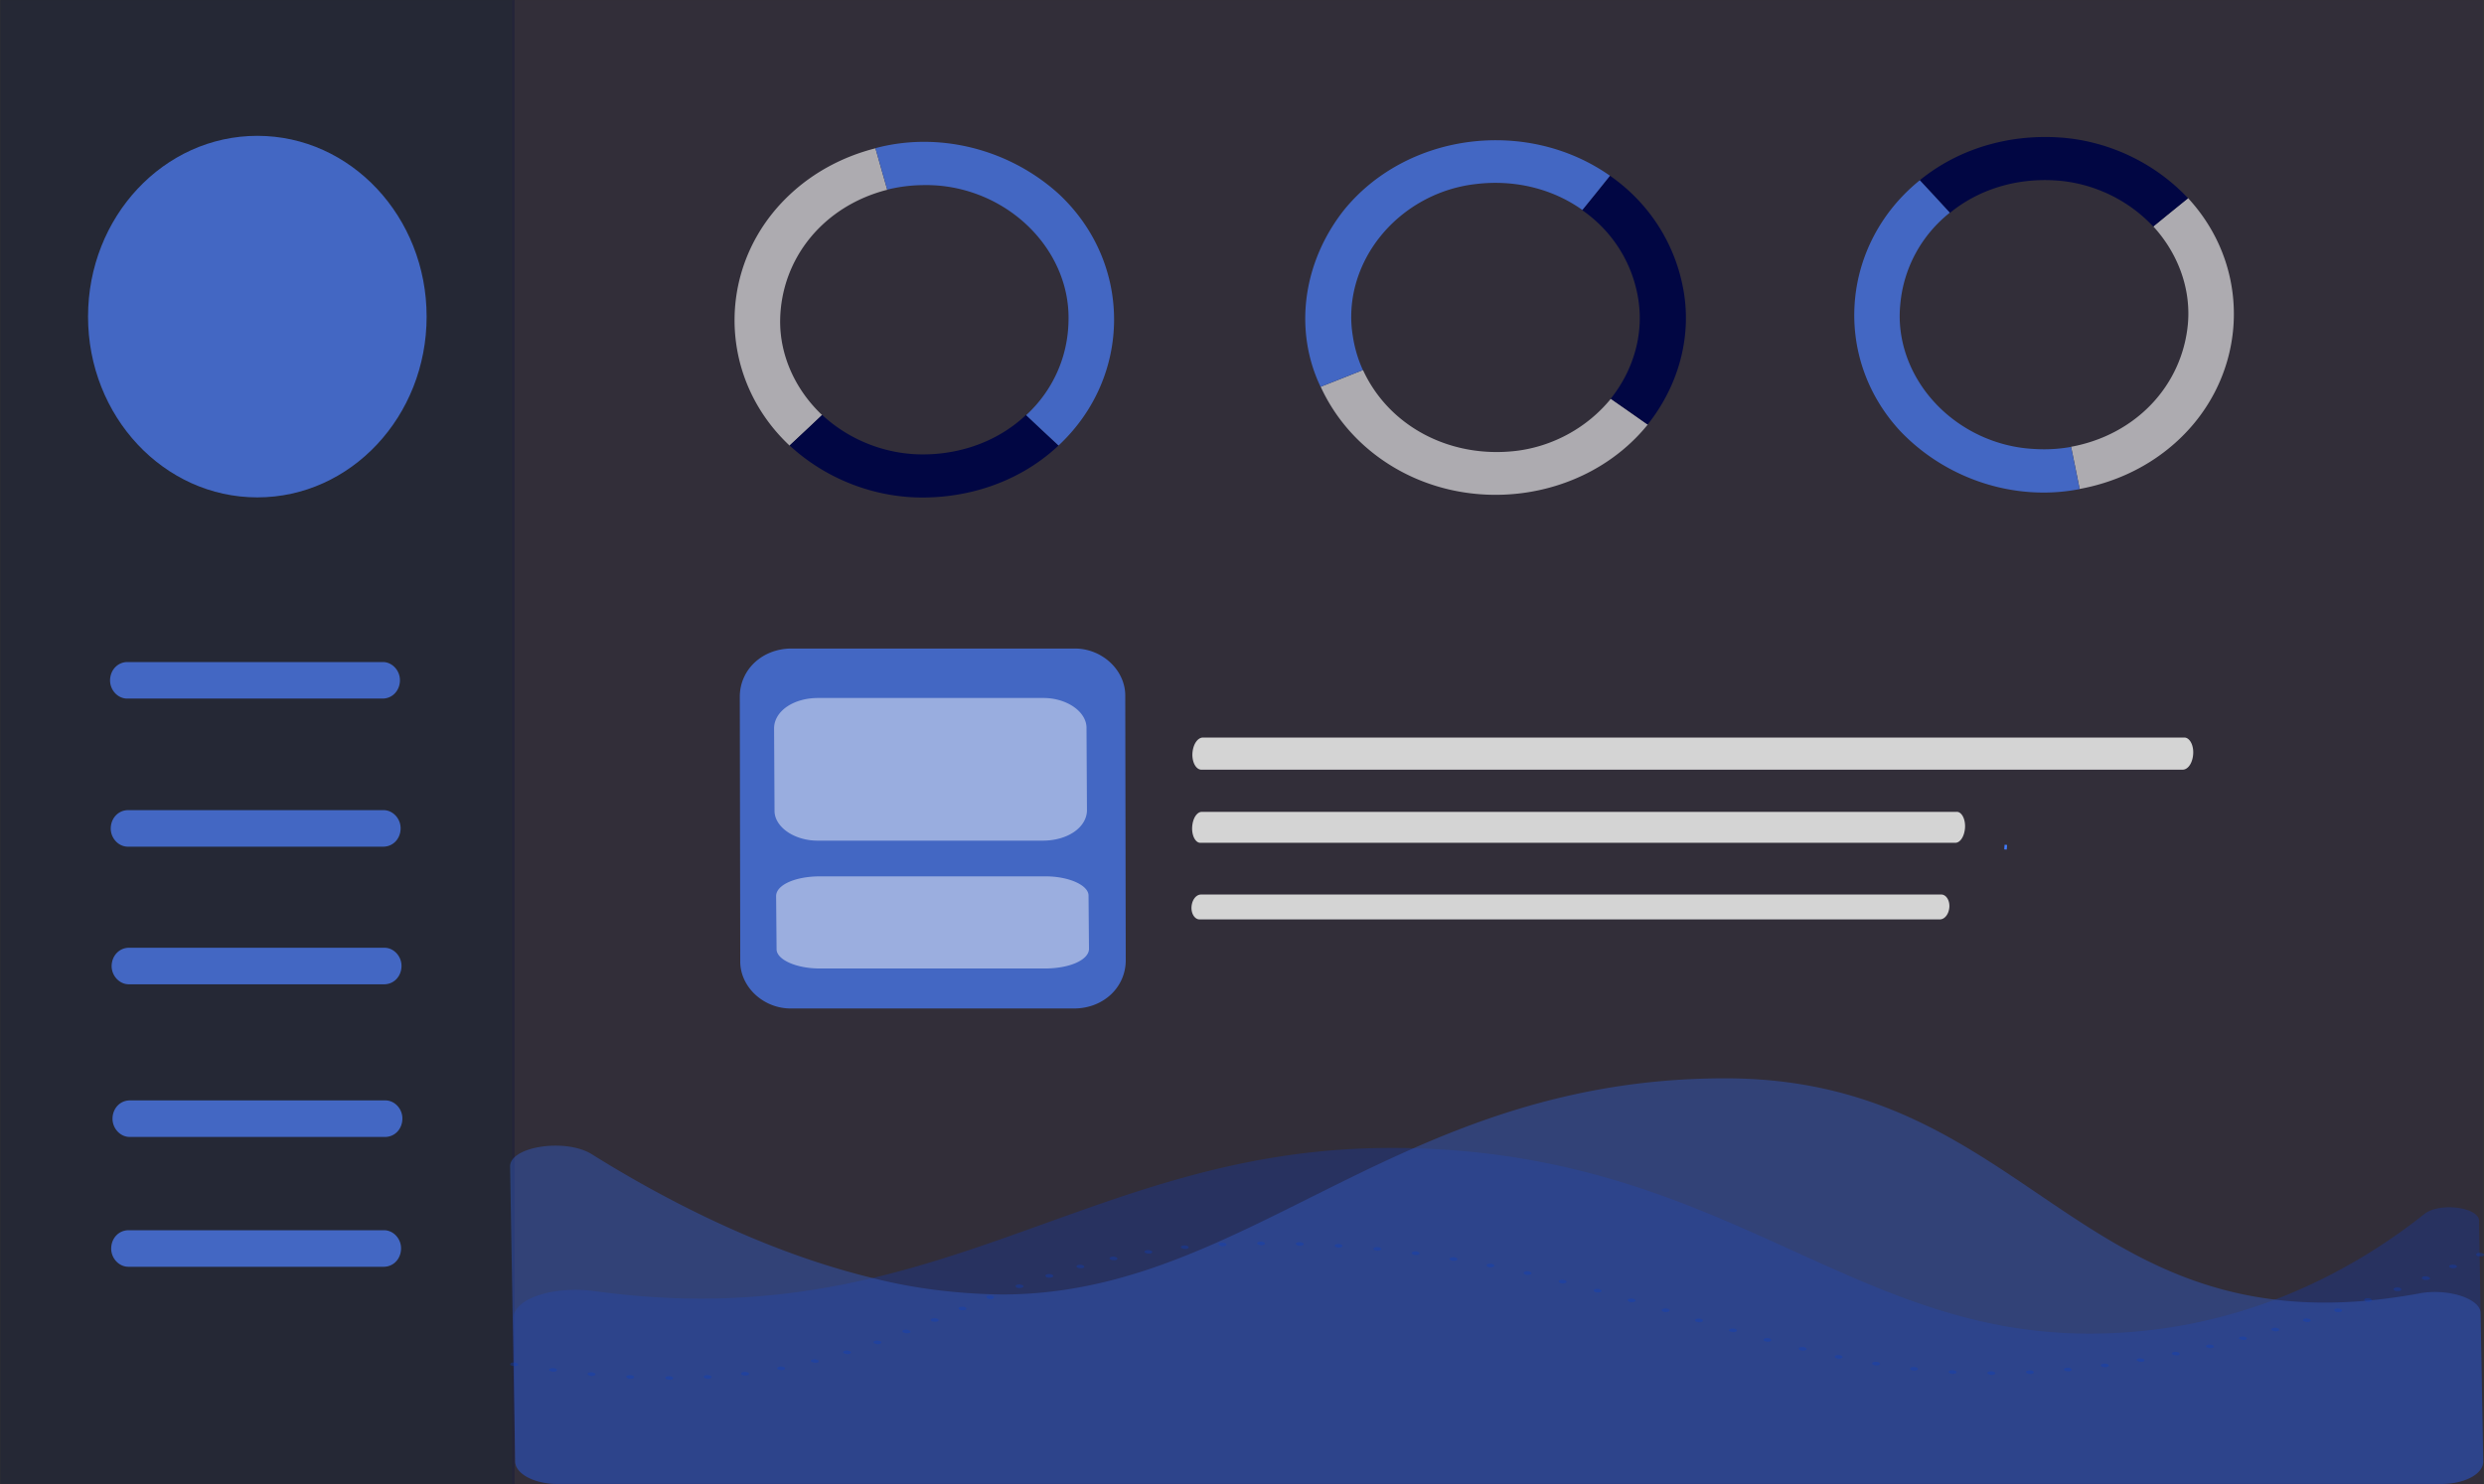 <?xml version="1.0" encoding="UTF-8" standalone="no"?>
<svg
   width="435.029"
   height="259.994"
   viewBox="0 0 435.029 259.994"
   fill="none"
   version="1.1"
   id="svg265"
   sodipodi:docname="mockup1-screen.svg"
   inkscape:version="1.1.1 (3bf5ae0d25, 2021-09-20)"
   xmlns:inkscape="http://www.inkscape.org/namespaces/inkscape"
   xmlns:sodipodi="http://sodipodi.sourceforge.net/DTD/sodipodi-0.dtd"
   xmlns="http://www.w3.org/2000/svg"
   xmlns:svg="http://www.w3.org/2000/svg">
  <rect x="0" y="0" width="435.029" height="259.994" fill="#333333" stroke="none"/>
  <sodipodi:namedview
     id="namedview267"
     pagecolor="#505050"
     bordercolor="#eeeeee"
     borderopacity="1"
     inkscape:pageshadow="0"
     inkscape:pageopacity="0"
     inkscape:pagecheckerboard="0"
     showgrid="false"
     fit-margin-top="0"
     fit-margin-left="0"
     fit-margin-right="0"
     fit-margin-bottom="0"
     inkscape:zoom="1.8971963"
     inkscape:cx="95.667486"
     inkscape:cy="79.854678"
     inkscape:window-width="1920"
     inkscape:window-height="991"
     inkscape:window-x="-9"
     inkscape:window-y="-9"
     inkscape:window-maximized="1"
     inkscape:current-layer="freepik--Screen--inject-39"
     inkscape:snap-global="false"
     inkscape:snap-bbox="true"
     inkscape:bbox-paths="true"
     inkscape:bbox-nodes="true"
     inkscape:snap-bbox-edge-midpoints="true"
     inkscape:snap-bbox-midpoints="true"
     inkscape:snap-intersection-paths="true" />
  <g
     clip-path="url(#clip0)"
     id="g173"
     transform="translate(-107.738,-71.691)">
    <mask
       id="mask0"
       mask-type="alpha"
       maskUnits="userSpaceOnUse"
       x="140"
       y="-3"
       width="565"
       height="428">
      <path
         d="m 140,-3 h 557.241 c 3.781,0 6.846,3.065 6.846,6.846 V 418.154 c 0,3.781 -3.065,6.846 -6.846,6.846 H 140 Z"
         fill="#1a164a"
         id="path86" />
    </mask>
    <g
       id="g1684"
       transform="matrix(1.855,0,0,1.855,-284.355,-182.151)">
      <g
         id="freepik--Shadow--inject-39"
         transform="matrix(0.539,0,0,0.539,149.922,121.548)">
        <ellipse
           id="freepik--path--inject-39"
           cx="250"
           cy="416.24"
           rx="193.89"
           ry="11.32"
           style="fill:#f5f5f5" />
      </g>
      <g
         id="freepik--Screen--inject-39"
         transform="matrix(0.539,0,0,0.539,230.062,89.151)">
        <path
           d="m 238.272,460.743 h -21.62 a 2.1,2.1 0 0 1 -2.12,-2.28 v 0 a 2.5,2.5 0 0 1 2.44,-2.28 h 21.63 a 2.11,2.11 0 0 1 2.12,2.28 v 0 a 2.49,2.49 0 0 1 -2.45,2.28 z"
           style="opacity:0.8;fill:#ffffff"
           id="path1083" />
        <rect
           style="opacity:0.128;fill:#2c0e61;fill-opacity:1;stroke:none;stroke-width:9.167;stroke-linecap:round;stroke-linejoin:round"
           id="rect6584"
           width="345.232"
           height="259.994"
           x="55.017"
           y="88.489" />
        <rect
           style="opacity:0.324;fill:#081038;fill-opacity:1;stroke:none;stroke-width:7.624;stroke-linecap:round;stroke-linejoin:round"
           id="rect6710"
           width="90.085"
           height="259.994"
           x="-34.618"
           y="88.489" />
        <path
           d="m 153.608,265.178 h -49.707 a 8.331,7.527 23.082 0 1 -8.918,-8.276 l -0.076,-46.514 a 9.918,8.961 23.082 0 1 8.891,-8.276 h 49.718 a 8.331,7.527 23.082 0 1 8.906,8.276 l 0.084,46.472 a 9.907,8.951 23.082 0 1 -8.899,8.318 z"
           style="opacity:1;fill:#4367c3;fill-opacity:1;stroke-width:1.07"
           id="path1061" />
        <path
           d="m 148.07,235.771 h -39.476 a 7.024,4.833 5.527 0 1 -7.603,-5.28 l -0.081,-14.444 a 8.331,5.732 5.527 0 1 7.573,-5.27 h 39.549 a 7.024,4.833 5.527 0 1 7.602,5.27 l 0.081,14.444 a 8.36,5.752 5.527 0 1 -7.644,5.28 z"
           style="opacity:0.459;fill:#ffffff;stroke-width:1.204"
           id="path1071" />
        <path
           d="m 148.428,258.171 h -39.476 a 7.012,3.127 2.343 0 1 -7.604,-3.41 l -0.081,-9.329 a 8.316,3.709 2.343 0 1 7.573,-3.404 h 39.549 a 7.012,3.127 2.343 0 1 7.602,3.404 l 0.081,9.329 a 8.345,3.722 2.343 0 1 -7.644,3.41 z"
           style="opacity:0.468;fill:#ffffff;stroke-width:0.968"
           id="path1071-2" />
        <path
           d="m 32.519,236.827 h -44.782 a 2.997,2.714 64.79 0 1 -3.015,-3.2 v 0 a 3.567,3.231 64.79 0 1 2.99,-3.2 h 44.782 a 2.997,2.714 64.79 0 1 3.002,3.2 v 0 a 3.553,3.218 64.79 0 1 -2.977,3.2 z"
           style="opacity:1;fill:#4367c3;fill-opacity:1;stroke-width:1.358"
           id="path1073" />
        <path
           d="m 32.674,260.939 h -44.782 a 3.011,2.727 64.79 0 1 -3.015,-3.2 v 0 a 3.567,3.231 64.79 0 1 2.99,-3.2 h 44.782 a 2.997,2.714 64.79 0 1 3.002,3.2 v 0 a 3.553,3.218 64.79 0 1 -2.977,3.2 z"
           style="opacity:1;fill:#4367c3;fill-opacity:1;stroke-width:1.358"
           id="path1077" />
        <path
           d="m 32.828,287.686 h -44.782 a 3.011,2.727 64.79 0 1 -3.015,-3.2 v 0 a 3.553,3.218 64.79 0 1 2.99,-3.2 h 44.782 a 2.982,2.701 64.79 0 1 3.002,3.2 v 0 a 3.553,3.218 64.79 0 1 -2.977,3.2 z"
           style="opacity:1;fill:#4367c3;fill-opacity:1;stroke-width:1.358"
           id="path1081" />
        <path
           d="m 32.595,310.433 h -44.782 a 3.011,2.727 64.79 0 1 -3.015,-3.2 v 0 a 3.553,3.218 64.79 0 1 2.99,-3.2 h 44.782 a 2.982,2.701 64.79 0 1 3.002,3.2 v 0 a 3.553,3.218 64.79 0 1 -2.977,3.2 z"
           style="fill:#4367c3;fill-opacity:1;stroke-width:1.358"
           id="path1081-7" />
        <path
           d="m 106.361,163.997 v 0 l 2.971,-2.784 a 23.867,21.618 22.456 0 1 -7.358,-16.669 28.129,25.479 22.456 0 1 18.762,-22.811 l -1.088,-3.8 v 0 l -0.981,-3.469 a 37.097,33.602 22.456 0 0 -14.949,8.064 c -12.947,12.074 -12.972,31.947 -0.084,44.032 z"
           style="fill:#ffffff;fill-opacity:0.6;stroke-width:1.143"
           id="path1103" />
        <path
           d="m 150.739,166.537 -3.368,-3.159 v 0 l -2.316,-2.209 a 27.469,24.881 22.456 0 1 -17.871,6.926 23.783,21.542 22.456 0 1 -17.855,-6.915 l -2.328,2.209 v 0 l -3.369,3.148 a 31.502,28.535 22.456 0 0 23.539,9.114 36.365,32.939 22.456 0 0 23.569,-9.114 z"
           style="fill:#010643;fill-opacity:1;stroke-width:1.143"
           id="path1105" />
        <path
           d="m 150.739,166.537 c 12.935,-12.085 12.971,-31.958 0.084,-44.032 a 32.259,29.22 22.456 0 0 -32.158,-8.064 l 1.22,4.297 v 0 l 0.849,2.972 a 26.412,23.924 22.456 0 1 6.535,-0.795 23.567,21.347 22.456 0 1 25.216,23.629 27.613,25.011 22.456 0 1 -7.426,16.681 l 2.975,2.795 v 0 z"
           style="fill:#4367c3;fill-opacity:1;stroke-width:1.143"
           id="path1107" />
        <path
           d="m 250.85,160.7 v 0 l -3.365,-2.36 a 21.816,23.651 62.304 0 1 -16.627,9.144 25.711,27.874 62.304 0 1 -26.792,-14.169 l -3.873,1.539 v 0 l -3.537,1.393 a 33.909,36.761 62.304 0 0 10.636,12.706 c 14.603,10.292 35.658,7.531 46.655,-6.089 z"
           style="fill:#ffffff;fill-opacity:0.6;stroke-width:1.143"
           id="path1103-8" />
        <path
           d="m 247.326,119.272 -2.875,3.56 v 0 l -2.016,2.453 a 25.108,27.22 62.304 0 1 9.84,15.569 21.739,23.568 62.304 0 1 -4.825,17.493 l 2.666,1.845 v 0 l 3.807,2.677 a 28.795,31.217 62.304 0 0 6.357,-23.062 33.239,36.036 62.304 0 0 -12.955,-20.537 z"
           style="fill:#010643;fill-opacity:1;stroke-width:1.143"
           id="path1105-3" />
        <path
           d="m 247.326,119.272 c -14.613,-10.278 -35.67,-7.529 -46.655,6.089 a 29.486,31.967 62.304 0 0 -4.038,30.892 l 4.381,-1.731 v 0 l 3.029,-1.202 a 24.142,26.173 62.304 0 1 -1.758,-5.937 21.541,23.354 62.304 0 1 21.498,-26.647 25.24,27.363 62.304 0 1 18.71,4.537 l 2.544,-3.145 v 0 z"
           style="fill:#4367c3;fill-opacity:1;stroke-width:1.143"
           id="path1107-8" />
        <path
           d="m 345.664,125.566 v 0 l -3.176,2.578 a 23.783,21.695 24.584 0 1 6.063,17.119 28.029,25.569 24.584 0 1 -20.46,21.498 l 0.794,3.863 v 0 l 0.713,3.525 a 36.966,33.721 24.584 0 0 15.528,-7.043 c 13.838,-11.177 15.385,-30.997 3.455,-43.914 z"
           style="fill:#ffffff;fill-opacity:0.6;stroke-width:1.143"
           id="path1103-2" />
        <path
           d="m 301.593,120.063 3.118,3.377 v 0 l 2.141,2.359 a 27.371,24.969 24.584 0 1 18.355,-5.713 23.699,21.619 24.584 0 1 17.28,8.092 l 2.491,-2.048 v 0 l 3.601,-2.915 a 31.391,28.636 24.584 0 0 -22.781,-10.665 36.236,33.056 24.584 0 0 -24.206,7.514 z"
           style="fill:#010643;fill-opacity:1;stroke-width:1.143"
           id="path1105-0" />
        <path
           d="m 301.593,120.063 c -13.827,11.189 -15.385,31.008 -3.455,43.914 a 32.145,29.323 24.584 0 0 31.459,10.195 l -0.888,-4.368 v 0 l -0.619,-3.021 a 26.319,24.009 24.584 0 1 -6.579,0.356 23.483,21.422 24.584 0 1 -23.342,-25.255 27.515,25.1 24.584 0 1 8.684,-16.141 l -2.753,-2.987 v 0 z"
           style="fill:#4367c3;fill-opacity:1;stroke-width:1.143"
           id="path1107-6" />
        <path
           d="m 389.979,301.181 c 2.605,-2.083 9.543,-1.207 9.576,1.198 l 0.694,42.169 c 0.033,2.166 -3.227,3.935 -7.331,3.935 H 62.941 c -4.004,0 -7.352,-1.769 -7.385,-3.935 l -0.31,-25.056 a 11.84,5.406 2.623 0 1 14.026,-4.82 c 19.059,2.663 34.726,1.097 48.96,-2.285 30.429,-7.234 54.262,-22.771 90.682,-22.771 1.401,0 2.783,0 4.134,0.055 54.437,1.502 76.27,32.484 118.235,32.484 12.413,0 23.3,-2.47 32.567,-5.981 11.232,-4.303 20.092,-10.174 26.129,-14.993 z"
           style="opacity:0.199;fill:#0046ff;fill-opacity:1;stroke-width:1.358"
           id="path1085" />
        <path
           d="m 399.818,318.551 0.472,25.996 c 0.033,2.166 -3.227,3.935 -7.331,3.935 H 62.941 c -4.004,0 -7.352,-1.769 -7.385,-3.935 l -0.887,-51.661 c -0.069,-3.539 9.745,-5.032 14.323,-2.166 11.801,7.372 29.647,16.947 49.1,21.665 a 46.534,21.249 2.623 0 0 22.784,2.903 c 26.669,0 46.848,-14.551 72.032,-25.618 15.43,-6.782 32.747,-12.256 54.591,-12.256 45.589,0 58.188,34.096 96.211,38.759 7.326,0.922 15.599,0.71 25.228,-1.041 a 7.417,3.387 2.623 0 1 10.88,3.419 z"
           style="opacity:0.488;fill:#3157b9;fill-opacity:1;stroke-width:1.358"
           id="path1087" />
        <g
           style="opacity:0.459;fill:#0a3dc3;fill-opacity:0.706"
           id="g1095"
           transform="matrix(2.002,0,0.159,0.922,-500.355,33.69)">
          <path
             d="m 425.91,298.18 a 0.37,0.37 0 0 1 -0.24,-0.1 0.26,0.26 0 0 1 -0.07,-0.11 0.31,0.31 0 0 1 0,-0.13 0.33,0.33 0 0 1 0.1,-0.24 0.34,0.34 0 0 1 0.48,0 0.31,0.31 0 0 1 0.1,0.24 0.59,0.59 0 0 1 0,0.13 0.44,0.44 0 0 1 -0.08,0.11 0.35,0.35 0 0 1 -0.29,0.1 z"
             style="fill:#0a3dc3;fill-opacity:0.706"
             id="path1089" />
          <path
             d="m 265.64,321.61 a 0.34,0.34 0 0 1 -0.34,-0.34 v 0 a 0.34,0.34 0 0 1 0.34,-0.33 v 0 a 0.34,0.34 0 0 1 0.34,0.34 v 0 a 0.35,0.35 0 0 1 -0.34,0.35 v 0 z m -3.43,-0.19 v 0 a 0.33,0.33 0 0 1 -0.31,-0.37 v 0 a 0.34,0.34 0 0 1 0.38,-0.3 v 0 a 0.34,0.34 0 0 1 0.3,0.37 v 0 a 0.35,0.35 0 0 1 -0.34,0.31 v 0 z m 6.47,-0.3 a 0.34,0.34 0 0 1 0.3,-0.38 v 0 a 0.34,0.34 0 0 1 0.38,0.3 v 0 a 0.34,0.34 0 0 1 -0.3,0.38 v 0 a 0.34,0.34 0 0 1 -0.38,-0.3 z m -9.85,-0.22 a 0.36,0.36 0 0 1 -0.27,-0.41 v 0 a 0.36,0.36 0 0 1 0.41,-0.27 v 0 a 0.36,0.36 0 0 1 0.27,0.41 v 0 a 0.35,0.35 0 0 1 -0.34,0.27 z m 13.19,-0.34 a 0.34,0.34 0 0 1 0.25,-0.42 v 0 a 0.35,0.35 0 0 1 0.41,0.25 v 0 a 0.35,0.35 0 0 1 -0.25,0.42 h -0.08 A 0.33,0.33 0 0 1 272,320.56 Z m 109.37,0.14 a 0.34,0.34 0 0 1 -0.34,-0.34 v 0 a 0.34,0.34 0 0 1 0.34,-0.34 v 0 a 0.34,0.34 0 0 1 0.34,0.34 v 0 a 0.34,0.34 0 0 1 -0.34,0.34 z m 3.05,-0.48 a 0.33,0.33 0 0 1 0.3,-0.37 v 0 a 0.33,0.33 0 0 1 0.38,0.3 v 0 a 0.35,0.35 0 0 1 -0.31,0.38 v 0 a 0.35,0.35 0 0 1 -0.37,-0.31 z m -6.47,0.27 a 0.33,0.33 0 0 1 -0.29,-0.38 v 0 a 0.34,0.34 0 0 1 0.38,-0.3 v 0 a 0.35,0.35 0 0 1 0.3,0.38 v 0 a 0.35,0.35 0 0 1 -0.34,0.31 v 0 z m -122.46,-0.41 a 0.34,0.34 0 0 1 -0.24,-0.42 v 0 a 0.36,0.36 0 0 1 0.43,-0.24 v 0 a 0.35,0.35 0 0 1 0.23,0.43 v 0 a 0.33,0.33 0 0 1 -0.33,0.24 h -0.09 z m 132.29,-0.33 a 0.33,0.33 0 0 1 0.27,-0.4 v 0 a 0.34,0.34 0 0 1 0.4,0.27 v 0 a 0.34,0.34 0 0 1 -0.27,0.4 h -0.06 a 0.35,0.35 0 0 1 -0.34,-0.27 z m -13.19,0.12 a 0.32,0.32 0 0 1 -0.25,-0.41 v 0 a 0.34,0.34 0 0 1 0.41,-0.25 v 0 a 0.34,0.34 0 0 1 0.25,0.41 v 0 a 0.34,0.34 0 0 1 -0.33,0.26 h -0.08 z m -99.35,-0.28 a 0.33,0.33 0 0 1 0.2,-0.44 v 0 a 0.34,0.34 0 0 1 0.44,0.19 v 0 a 0.34,0.34 0 0 1 -0.2,0.44 v 0 a 0.27,0.27 0 0 1 -0.12,0 v 0 a 0.35,0.35 0 0 1 -0.32,-0.19 z M 391.11,319 a 0.34,0.34 0 0 1 0.24,-0.43 v 0 a 0.34,0.34 0 0 1 0.42,0.24 v 0 a 0.34,0.34 0 0 1 -0.24,0.42 v 0 h -0.09 v 0 A 0.34,0.34 0 0 1 391.11,319 Z m -19.78,-0.12 v 0 a 0.34,0.34 0 0 1 -0.21,-0.43 v 0 a 0.35,0.35 0 0 1 0.44,-0.21 v 0 a 0.35,0.35 0 0 1 0.21,0.44 v 0 a 0.35,0.35 0 0 1 -0.33,0.22 v 0 a 0.2,0.2 0 0 1 -0.11,-0.02 z m -93,-0.64 a 0.34,0.34 0 0 1 0.15,-0.46 v 0 a 0.35,0.35 0 0 1 0.46,0.16 v 0 a 0.33,0.33 0 0 1 -0.15,0.45 v 0 a 0.29,0.29 0 0 1 -0.16,0 v 0 a 0.34,0.34 0 0 1 -0.26,-0.15 z m 116,-0.24 a 0.33,0.33 0 0 1 0.2,-0.43 v 0 a 0.35,0.35 0 0 1 0.43,0.21 v 0 a 0.35,0.35 0 0 1 -0.21,0.44 v 0 h -0.11 v 0 A 0.34,0.34 0 0 1 394.36,318 Z m -26.19,-0.42 v 0 a 0.34,0.34 0 0 1 -0.17,-0.45 v 0 a 0.35,0.35 0 0 1 0.45,-0.17 v 0 a 0.34,0.34 0 0 1 0.17,0.46 v 0 a 0.35,0.35 0 0 1 -0.31,0.2 v 0 a 0.23,0.23 0 0 1 -0.11,-0.04 z m 29.36,-0.78 a 0.33,0.33 0 0 1 0.19,-0.44 v 0 a 0.32,0.32 0 0 1 0.44,0.18 v 0 a 0.34,0.34 0 0 1 -0.18,0.45 v 0 a 0.3,0.3 0 0 1 -0.13,0 v 0 a 0.35,0.35 0 0 1 -0.29,-0.19 z m -116.2,-0.2 a 0.35,0.35 0 0 1 0.11,-0.48 v 0 a 0.34,0.34 0 0 1 0.47,0.11 v 0 a 0.34,0.34 0 0 1 -0.11,0.47 v 0 a 0.3,0.3 0 0 1 -0.18,0.06 v 0 a 0.36,0.36 0 0 1 -0.26,-0.16 z m 83.79,-0.55 v 0 a 0.35,0.35 0 0 1 -0.14,-0.47 v 0 a 0.35,0.35 0 0 1 0.47,-0.13 v 0 a 0.34,0.34 0 0 1 0.13,0.46 v 0 a 0.35,0.35 0 0 1 -0.3,0.18 v 0 a 0.47,0.47 0 0 1 -0.13,-0.04 z m 35.52,-0.62 a 0.34,0.34 0 0 1 0.16,-0.45 v 0 a 0.35,0.35 0 0 1 0.46,0.16 v 0 a 0.34,0.34 0 0 1 -0.17,0.45 v 0 h -0.15 v 0 a 0.34,0.34 0 0 1 -0.27,-0.16 z m -116.49,-0.71 a 0.35,0.35 0 0 1 0.08,-0.48 v 0 a 0.35,0.35 0 0 1 0.48,0.07 v 0 a 0.35,0.35 0 0 1 -0.08,0.48 v 0 a 0.37,0.37 0 0 1 -0.2,0.07 v 0 a 0.35,0.35 0 0 1 -0.25,-0.14 z m 78,-0.38 v 0 a 0.33,0.33 0 0 1 -0.11,-0.46 v 0 a 0.32,0.32 0 0 1 0.46,-0.12 v 0 a 0.34,0.34 0 0 1 0.12,0.47 v 0 a 0.35,0.35 0 0 1 -0.29,0.17 v 0 a 0.37,0.37 0 0 1 -0.13,-0.06 z m 41.51,-0.43 a 0.34,0.34 0 0 1 0.14,-0.46 v 0 a 0.35,0.35 0 0 1 0.46,0.14 v 0 a 0.35,0.35 0 0 1 -0.14,0.47 v 0 a 0.47,0.47 0 0 1 -0.16,0 v 0 a 0.34,0.34 0 0 1 -0.25,-0.15 z m -116.81,-1.24 a 0.34,0.34 0 0 1 0.05,-0.48 v 0 a 0.35,0.35 0 0 1 0.48,0.05 v 0 a 0.36,0.36 0 0 1 0,0.49 v 0 a 0.36,0.36 0 0 1 -0.22,0.07 v 0 a 0.3,0.3 0 0 1 -0.26,-0.13 z m 72.42,-0.15 v 0 a 0.34,0.34 0 0 1 -0.1,-0.47 v 0 a 0.35,0.35 0 0 1 0.48,-0.1 v 0 a 0.35,0.35 0 0 1 0.1,0.47 v 0 a 0.34,0.34 0 0 1 -0.29,0.16 v 0 a 0.41,0.41 0 0 1 -0.14,-0.06 z m 47.36,-0.25 a 0.34,0.34 0 0 1 0.12,-0.47 v 0 a 0.35,0.35 0 0 1 0.47,0.12 v 0 a 0.35,0.35 0 0 1 -0.12,0.47 v 0 a 0.41,0.41 0 0 1 -0.18,0.05 v 0 a 0.34,0.34 0 0 1 -0.24,-0.17 z m -50.19,-1.64 a 0.35,0.35 0 0 1 -0.09,-0.48 v 0 a 0.36,0.36 0 0 1 0.48,-0.09 v 0 a 0.36,0.36 0 0 1 0.09,0.48 v 0 a 0.35,0.35 0 0 1 -0.29,0.15 v 0 a 0.35,0.35 0 0 1 -0.14,-0.06 z m 53.09,-0.12 a 0.36,0.36 0 0 1 0.11,-0.48 v 0 a 0.34,0.34 0 0 1 0.47,0.11 v 0 a 0.34,0.34 0 0 1 -0.11,0.47 v 0 a 0.28,0.28 0 0 1 -0.18,0.06 v 0 a 0.36,0.36 0 0 1 -0.24,-0.16 z m -120,0 a 0.35,0.35 0 0 1 0,-0.48 v 0 a 0.36,0.36 0 0 1 0.49,0 v 0 a 0.34,0.34 0 0 1 0,0.48 v 0 a 0.3,0.3 0 0 1 -0.22,0.08 v 0 a 0.35,0.35 0 0 1 -0.27,-0.06 z m 122.9,-1.88 a 0.35,0.35 0 0 1 0.08,-0.48 v 0 a 0.34,0.34 0 0 1 0.48,0.09 v 0 a 0.34,0.34 0 0 1 -0.09,0.47 v 0 a 0.35,0.35 0 0 1 -0.19,0.06 v 0 a 0.34,0.34 0 0 1 -0.28,-0.12 z m -58.75,0.08 a 0.33,0.33 0 0 1 -0.09,-0.47 v 0 a 0.34,0.34 0 0 1 0.47,-0.1 v 0 a 0.34,0.34 0 0 1 0.09,0.48 v 0 a 0.32,0.32 0 0 1 -0.28,0.15 v 0 a 0.35,0.35 0 0 1 -0.19,-0.04 z m -61.54,-0.38 a 0.33,0.33 0 0 1 0,-0.48 v 0 a 0.35,0.35 0 0 1 0.48,0 v 0 a 0.34,0.34 0 0 1 0,0.48 v 0 a 0.32,0.32 0 0 1 -0.22,0.08 v 0 a 0.32,0.32 0 0 1 -0.26,-0.06 z m 58.72,-1.5 a 0.33,0.33 0 0 1 -0.1,-0.47 v 0 a 0.33,0.33 0 0 1 0.47,-0.1 v 0 a 0.34,0.34 0 0 1 0.1,0.47 v 0 a 0.32,0.32 0 0 1 -0.28,0.15 v 0 a 0.32,0.32 0 0 1 -0.19,-0.03 z m 64.35,-0.16 a 0.33,0.33 0 0 1 0.07,-0.47 v 0 a 0.35,0.35 0 0 1 0.48,0.07 v 0 a 0.35,0.35 0 0 1 -0.08,0.48 v 0 a 0.36,0.36 0 0 1 -0.2,0.06 v 0 a 0.31,0.31 0 0 1 -0.27,-0.12 z m -120.46,-0.51 a 0.34,0.34 0 0 1 0,-0.48 v 0 a 0.35,0.35 0 0 1 0.48,0.05 v 0 a 0.34,0.34 0 0 1 -0.05,0.48 v 0 a 0.3,0.3 0 0 1 -0.22,0.08 v 0 a 0.33,0.33 0 0 1 -0.21,-0.11 z M 348,305 a 0.34,0.34 0 0 1 -0.11,-0.47 v 0 a 0.34,0.34 0 0 1 0.47,-0.11 v 0 a 0.34,0.34 0 0 1 0.11,0.47 v 0 a 0.35,0.35 0 0 1 -0.29,0.17 v 0 A 0.3,0.3 0 0 1 348,305 Z m 69.92,-0.36 a 0.34,0.34 0 0 1 0.06,-0.48 v 0 a 0.34,0.34 0 0 1 0.48,0.06 v 0 a 0.36,0.36 0 0 1 -0.06,0.48 v 0 a 0.31,0.31 0 0 1 -0.2,0.07 v 0 a 0.34,0.34 0 0 1 -0.3,-0.11 z M 297.4,304.06 a 0.35,0.35 0 0 1 0.07,-0.48 v 0 a 0.35,0.35 0 0 1 0.48,0.07 v 0 a 0.35,0.35 0 0 1 -0.07,0.48 v 0 a 0.37,0.37 0 0 1 -0.2,0.07 v 0 a 0.35,0.35 0 0 1 -0.3,-0.12 z m 47.69,-0.79 a 0.34,0.34 0 0 1 -0.12,-0.47 v 0 a 0.33,0.33 0 0 1 0.46,-0.12 v 0 a 0.33,0.33 0 0 1 0.13,0.46 v 0 a 0.35,0.35 0 0 1 -0.3,0.18 v 0 a 0.41,0.41 0 0 1 -0.19,-0.03 z m 75.48,-0.75 a 0.34,0.34 0 0 1 0.05,-0.48 v 0 a 0.34,0.34 0 0 1 0.48,0.05 v 0 a 0.35,0.35 0 0 1 0,0.48 v 0 a 0.4,0.4 0 0 1 -0.22,0.08 v 0 a 0.34,0.34 0 0 1 -0.33,-0.11 z m -120.41,-0.44 a 0.34,0.34 0 0 1 0.09,-0.48 v 0 a 0.35,0.35 0 0 1 0.48,0.1 v 0 a 0.34,0.34 0 0 1 -0.1,0.47 v 0 a 0.33,0.33 0 0 1 -0.19,0.06 v 0 a 0.35,0.35 0 0 1 -0.3,-0.13 z m 42,-0.42 a 0.34,0.34 0 0 1 -0.14,-0.46 v 0 a 0.34,0.34 0 0 1 0.46,-0.15 v 0 a 0.37,0.37 0 0 1 0.15,0.47 v 0 a 0.37,0.37 0 0 1 -0.31,0.18 v 0 a 0.32,0.32 0 0 1 -0.22,-0.02 z m 81,-1.33 a 0.34,0.34 0 0 1 0,-0.48 v 0 a 0.35,0.35 0 0 1 0.48,0 v 0 a 0.35,0.35 0 0 1 0,0.48 v 0 a 0.31,0.31 0 0 1 -0.22,0.09 v 0 a 0.34,0.34 0 0 1 -0.27,-0.07 z M 303,300.29 a 0.34,0.34 0 0 1 0.13,-0.47 v 0 a 0.34,0.34 0 0 1 0.46,0.13 v 0 a 0.34,0.34 0 0 1 -0.13,0.47 v 0 a 0.38,0.38 0 0 1 -0.17,0 v 0 A 0.34,0.34 0 0 1 303,300.29 Z m 36.05,-0.06 v 0 a 0.34,0.34 0 0 1 -0.17,-0.45 v 0 a 0.34,0.34 0 0 1 0.45,-0.17 v 0 a 0.33,0.33 0 0 1 0.17,0.45 v 0 a 0.34,0.34 0 0 1 -0.31,0.2 v 0 a 0.35,0.35 0 0 1 -0.13,-0.03 z M 335.94,299 a 0.33,0.33 0 0 1 -0.2,-0.44 v 0 a 0.35,0.35 0 0 1 0.44,-0.2 v 0 a 0.35,0.35 0 0 1 0.2,0.44 v 0 a 0.33,0.33 0 0 1 -0.32,0.22 v 0 A 0.25,0.25 0 0 1 335.94,299 Z M 306,298.72 a 0.35,0.35 0 0 1 0.17,-0.45 v 0 a 0.34,0.34 0 0 1 0.46,0.17 v 0 a 0.34,0.34 0 0 1 -0.18,0.45 v 0 a 0.32,0.32 0 0 1 -0.14,0 v 0 A 0.34,0.34 0 0 1 306,298.72 Z m 26.73,-0.81 a 0.35,0.35 0 0 1 -0.23,-0.43 v 0 a 0.35,0.35 0 0 1 0.43,-0.23 v 0 a 0.35,0.35 0 0 1 0.23,0.43 v 0 a 0.35,0.35 0 0 1 -0.33,0.24 h -0.1 z m -23.59,-0.47 a 0.34,0.34 0 0 1 0.22,-0.43 v 0 a 0.34,0.34 0 0 1 0.43,0.22 v 0 a 0.34,0.34 0 0 1 -0.22,0.43 v 0 h -0.11 v 0 a 0.34,0.34 0 0 1 -0.31,-0.22 z m 20.33,-0.36 a 0.34,0.34 0 0 1 -0.26,-0.4 v 0 a 0.33,0.33 0 0 1 0.41,-0.26 v 0 a 0.33,0.33 0 0 1 0.26,0.4 v 0 a 0.34,0.34 0 0 1 -0.34,0.27 h -0.07 z m -17.08,-0.57 a 0.34,0.34 0 0 1 0.27,-0.41 v 0 a 0.34,0.34 0 0 1 0.4,0.26 v 0 a 0.34,0.34 0 0 1 -0.26,0.41 h -0.07 a 0.35,0.35 0 0 1 -0.33,-0.26 z m 13.77,0 v 0 a 0.35,0.35 0 0 1 -0.29,-0.39 v 0 a 0.33,0.33 0 0 1 0.38,-0.29 v 0 a 0.35,0.35 0 0 1 0.29,0.39 v 0 a 0.35,0.35 0 0 1 -0.34,0.29 h -0.05 z m -10.43,-0.57 a 0.34,0.34 0 0 1 0.3,-0.37 v 0 a 0.33,0.33 0 0 1 0.38,0.3 v 0 a 0.35,0.35 0 0 1 -0.31,0.38 v 0 a 0.35,0.35 0 0 1 -0.36,-0.32 z m 7.08,0.22 v 0 a 0.33,0.33 0 0 1 -0.32,-0.36 v 0 a 0.34,0.34 0 0 1 0.36,-0.32 v 0 a 0.35,0.35 0 0 1 0.32,0.37 v 0 a 0.34,0.34 0 0 1 -0.34,0.32 v 0 z m -3.7,-0.44 a 0.33,0.33 0 0 1 0.34,-0.34 v 0 a 0.34,0.34 0 0 1 0.34,0.34 v 0 a 0.34,0.34 0 0 1 -0.34,0.34 v 0 a 0.34,0.34 0 0 1 -0.33,-0.35 z"
             style="fill:#0a3dc3;fill-opacity:0.706"
             id="path1091" />
          <path
             d="m 252.25,319 a 0.31,0.31 0 0 1 -0.13,0 0.28,0.28 0 0 1 -0.11,-0.08 0.21,0.21 0 0 1 -0.07,-0.11 0.28,0.28 0 0 1 0,-0.13 0.37,0.37 0 0 1 0.1,-0.24 0.26,0.26 0 0 1 0.11,-0.07 0.3,0.3 0 0 1 0.26,0 0.21,0.21 0 0 1 0.11,0.07 0.33,0.33 0 0 1 0.1,0.24 0.27,0.27 0 0 1 0,0.13 0.23,0.23 0 0 1 -0.08,0.11 0.28,0.28 0 0 1 -0.11,0.08 0.28,0.28 0 0 1 -0.18,0 z"
             style="fill:#0a3dc3;fill-opacity:0.706"
             id="path1093" />
        </g>
        <rect
           x="-215.946"
           y="333.463"
           width="0.817"
           height="0.437"
           transform="matrix(0.076,-0.997,0.998,0.066,0,0)"
           style="opacity:1;fill:#407bff;stroke-width:0.96"
           id="rect1119" />
        <path
           d="M 347.662,223.337 H 175.766 a 1.569,2.598 0 0 1 -1.58,-2.825 v 0 a 1.867,3.091 0 0 1 1.821,-2.807 h 171.908 a 1.557,2.579 0 0 1 1.569,2.807 v 0 a 1.855,3.072 0 0 1 -1.821,2.825 z"
           style="opacity:1;fill:#d4d4d4;fill-rule:evenodd;stroke-width:1.474;fill-opacity:1"
           id="path1123" />
        <path
           d="m 305.085,249.571 h -129.642 a 1.404,1.996 0 0 1 -1.415,-2.172 v 0 a 1.673,2.377 0 0 1 1.642,-2.186 h 129.632 a 1.415,2.01 0 0 1 1.466,2.26 v 0 a 1.683,2.392 0 0 1 -1.683,2.098 z"
           style="opacity:1;fill:#d4d4d4;fill-rule:evenodd;stroke-width:1.231;fill-opacity:1"
           id="path1125" />
        <path
           d="M 307.797,236.151 H 175.583 a 1.432,2.484 0 0 1 -1.443,-2.704 v 0 a 1.706,2.959 0 0 1 1.675,-2.722 h 132.203 a 1.443,2.503 0 0 1 1.495,2.813 v 0 a 1.717,2.978 0 0 1 -1.717,2.612 z"
           style="opacity:1;fill:#d4d4d4;fill-rule:evenodd;stroke-width:1.387;fill-opacity:1"
           id="path1125-4" />
        <ellipse
           style="opacity:1;fill:#4367c3;fill-opacity:1;stroke:none;stroke-width:5.643;stroke-linecap:round;stroke-linejoin:round"
           id="path11356"
           cx="10.397"
           cy="143.954"
           rx="29.653"
           ry="31.673" />
        <path
           d="m 32.399,210.878 h -44.782 a 2.997,2.714 64.79 0 1 -3.015,-3.2 v 0 a 3.567,3.231 64.79 0 1 2.99,-3.2 H 32.374 a 2.997,2.714 64.79 0 1 3.002,3.2 v 0 a 3.553,3.218 64.79 0 1 -2.977,3.2 z"
           style="opacity:1;fill:#4367c3;fill-opacity:1;stroke-width:1.358"
           id="path1073-1" />
      </g>
    </g>
  </g>
  <defs
     id="defs263">
    <filter
       id="filter0_d"
       x="174.607"
       y="-217.663"
       width="606.918"
       height="513.792"
       filterUnits="userSpaceOnUse"
       color-interpolation-filters="sRGB">
      <feFlood
         flood-opacity="0"
         result="BackgroundImageFix"
         id="feFlood175" />
      <feColorMatrix
         in="SourceAlpha"
         type="matrix"
         values="0 0 0 0 0 0 0 0 0 0 0 0 0 0 0 0 0 0 127 0"
         id="feColorMatrix177" />
      <feOffset
         id="feOffset179" />
      <feGaussianBlur
         stdDeviation="30.303"
         id="feGaussianBlur181" />
      <feColorMatrix
         type="matrix"
         values="0 0 0 0 0.129 0 0 0 0 0.224 0 0 0 0 0.438 0 0 0 0.3 0"
         id="feColorMatrix183" />
      <feBlend
         mode="normal"
         in2="BackgroundImageFix"
         result="effect1_dropShadow"
         id="feBlend185" />
      <feBlend
         mode="normal"
         in="SourceGraphic"
         in2="effect1_dropShadow"
         result="shape"
         id="feBlend187" />
    </filter>
    <filter
       id="filter1_d"
       x="181.125"
       y="-230.604"
       width="603.585"
       height="512.4"
       filterUnits="userSpaceOnUse"
       color-interpolation-filters="sRGB">
      <feFlood
         flood-opacity="0"
         result="BackgroundImageFix"
         id="feFlood190" />
      <feColorMatrix
         in="SourceAlpha"
         type="matrix"
         values="0 0 0 0 0 0 0 0 0 0 0 0 0 0 0 0 0 0 127 0"
         id="feColorMatrix192" />
      <feOffset
         id="feOffset194" />
      <feGaussianBlur
         stdDeviation="30.303"
         id="feGaussianBlur196" />
      <feColorMatrix
         type="matrix"
         values="0 0 0 0 0.129 0 0 0 0 0.224 0 0 0 0 0.438 0 0 0 0.3 0"
         id="feColorMatrix198" />
      <feBlend
         mode="normal"
         in2="BackgroundImageFix"
         result="effect1_dropShadow"
         id="feBlend200" />
      <feBlend
         mode="normal"
         in="SourceGraphic"
         in2="effect1_dropShadow"
         result="shape"
         id="feBlend202" />
    </filter>
    <filter
       id="filter2_d"
       x="215.625"
       y="-202.984"
       width="551.889"
       height="465.044"
       filterUnits="userSpaceOnUse"
       color-interpolation-filters="sRGB">
      <feFlood
         flood-opacity="0"
         result="BackgroundImageFix"
         id="feFlood205" />
      <feColorMatrix
         in="SourceAlpha"
         type="matrix"
         values="0 0 0 0 0 0 0 0 0 0 0 0 0 0 0 0 0 0 127 0"
         id="feColorMatrix207" />
      <feOffset
         id="feOffset209" />
      <feGaussianBlur
         stdDeviation="30.303"
         id="feGaussianBlur211" />
      <feColorMatrix
         type="matrix"
         values="0 0 0 0 0.129 0 0 0 0 0.224 0 0 0 0 0.438 0 0 0 0.3 0"
         id="feColorMatrix213" />
      <feBlend
         mode="normal"
         in2="BackgroundImageFix"
         result="effect1_dropShadow"
         id="feBlend215" />
      <feBlend
         mode="normal"
         in="SourceGraphic"
         in2="effect1_dropShadow"
         result="shape"
         id="feBlend217" />
    </filter>
    <filter
       id="filter3_d"
       x="174.41"
       y="-261.316"
       width="622.776"
       height="528.561"
       filterUnits="userSpaceOnUse"
       color-interpolation-filters="sRGB">
      <feFlood
         flood-opacity="0"
         result="BackgroundImageFix"
         id="feFlood220" />
      <feColorMatrix
         in="SourceAlpha"
         type="matrix"
         values="0 0 0 0 0 0 0 0 0 0 0 0 0 0 0 0 0 0 127 0"
         id="feColorMatrix222" />
      <feOffset
         id="feOffset224" />
      <feGaussianBlur
         stdDeviation="30.303"
         id="feGaussianBlur226" />
      <feColorMatrix
         type="matrix"
         values="0 0 0 0 0.129 0 0 0 0 0.224 0 0 0 0 0.438 0 0 0 0.3 0"
         id="feColorMatrix228" />
      <feBlend
         mode="normal"
         in2="BackgroundImageFix"
         result="effect1_dropShadow"
         id="feBlend230" />
      <feBlend
         mode="normal"
         in="SourceGraphic"
         in2="effect1_dropShadow"
         result="shape"
         id="feBlend232" />
    </filter>
    <linearGradient
       id="paint0_linear"
       x1="158.139"
       y1="122.102"
       x2="525.761"
       y2="355.301"
       gradientUnits="userSpaceOnUse">
      <stop
         stop-color="#E1467C"
         id="stop235" />
      <stop
         offset="1"
         stop-color="#FF9CE3"
         id="stop237" />
    </linearGradient>
    <linearGradient
       id="paint1_linear"
       x1="693.716"
       y1="149.856"
       x2="275.075"
       y2="-82.123"
       gradientUnits="userSpaceOnUse">
      <stop
         stop-color="#E0695B"
         id="stop240" />
      <stop
         offset="1"
         stop-color="#3913B8"
         id="stop242" />
    </linearGradient>
    <linearGradient
       id="paint2_linear"
       x1="694.077"
       y1="133.915"
       x2="284.154"
       y2="-93.233"
       gradientUnits="userSpaceOnUse">
      <stop
         stop-color="#FF5A3D"
         id="stop245" />
      <stop
         offset="1"
         stop-color="#2FB8FF"
         id="stop247" />
    </linearGradient>
    <linearGradient
       id="paint3_linear"
       x1="681.782"
       y1="127.141"
       x2="311.869"
       y2="-77.836"
       gradientUnits="userSpaceOnUse">
      <stop
         stop-color="#FF5A3D"
         id="stop250" />
      <stop
         offset="1"
         stop-color="#2FB8FF"
         id="stop252" />
    </linearGradient>
    <linearGradient
       id="paint4_linear"
       x1="703.973"
       y1="114.883"
       x2="280.432"
       y2="-119.812"
       gradientUnits="userSpaceOnUse">
      <stop
         stop-color="#FF6C6C"
         id="stop255" />
      <stop
         offset="1"
         stop-color="#2FB8FF"
         id="stop257" />
    </linearGradient>
    <clipPath
       id="clip0">
      <rect
         width="701"
         height="428"
         fill="#ffffff"
         id="rect260"
         x="0"
         y="0" />
    </clipPath>
    <linearGradient
       id="linearGradient5480"
       inkscape:swatch="solid">
      <stop
         style="stop-color:#f2f2f2;stop-opacity:1;"
         offset="0"
         id="stop5478" />
    </linearGradient>
  </defs>
</svg>
